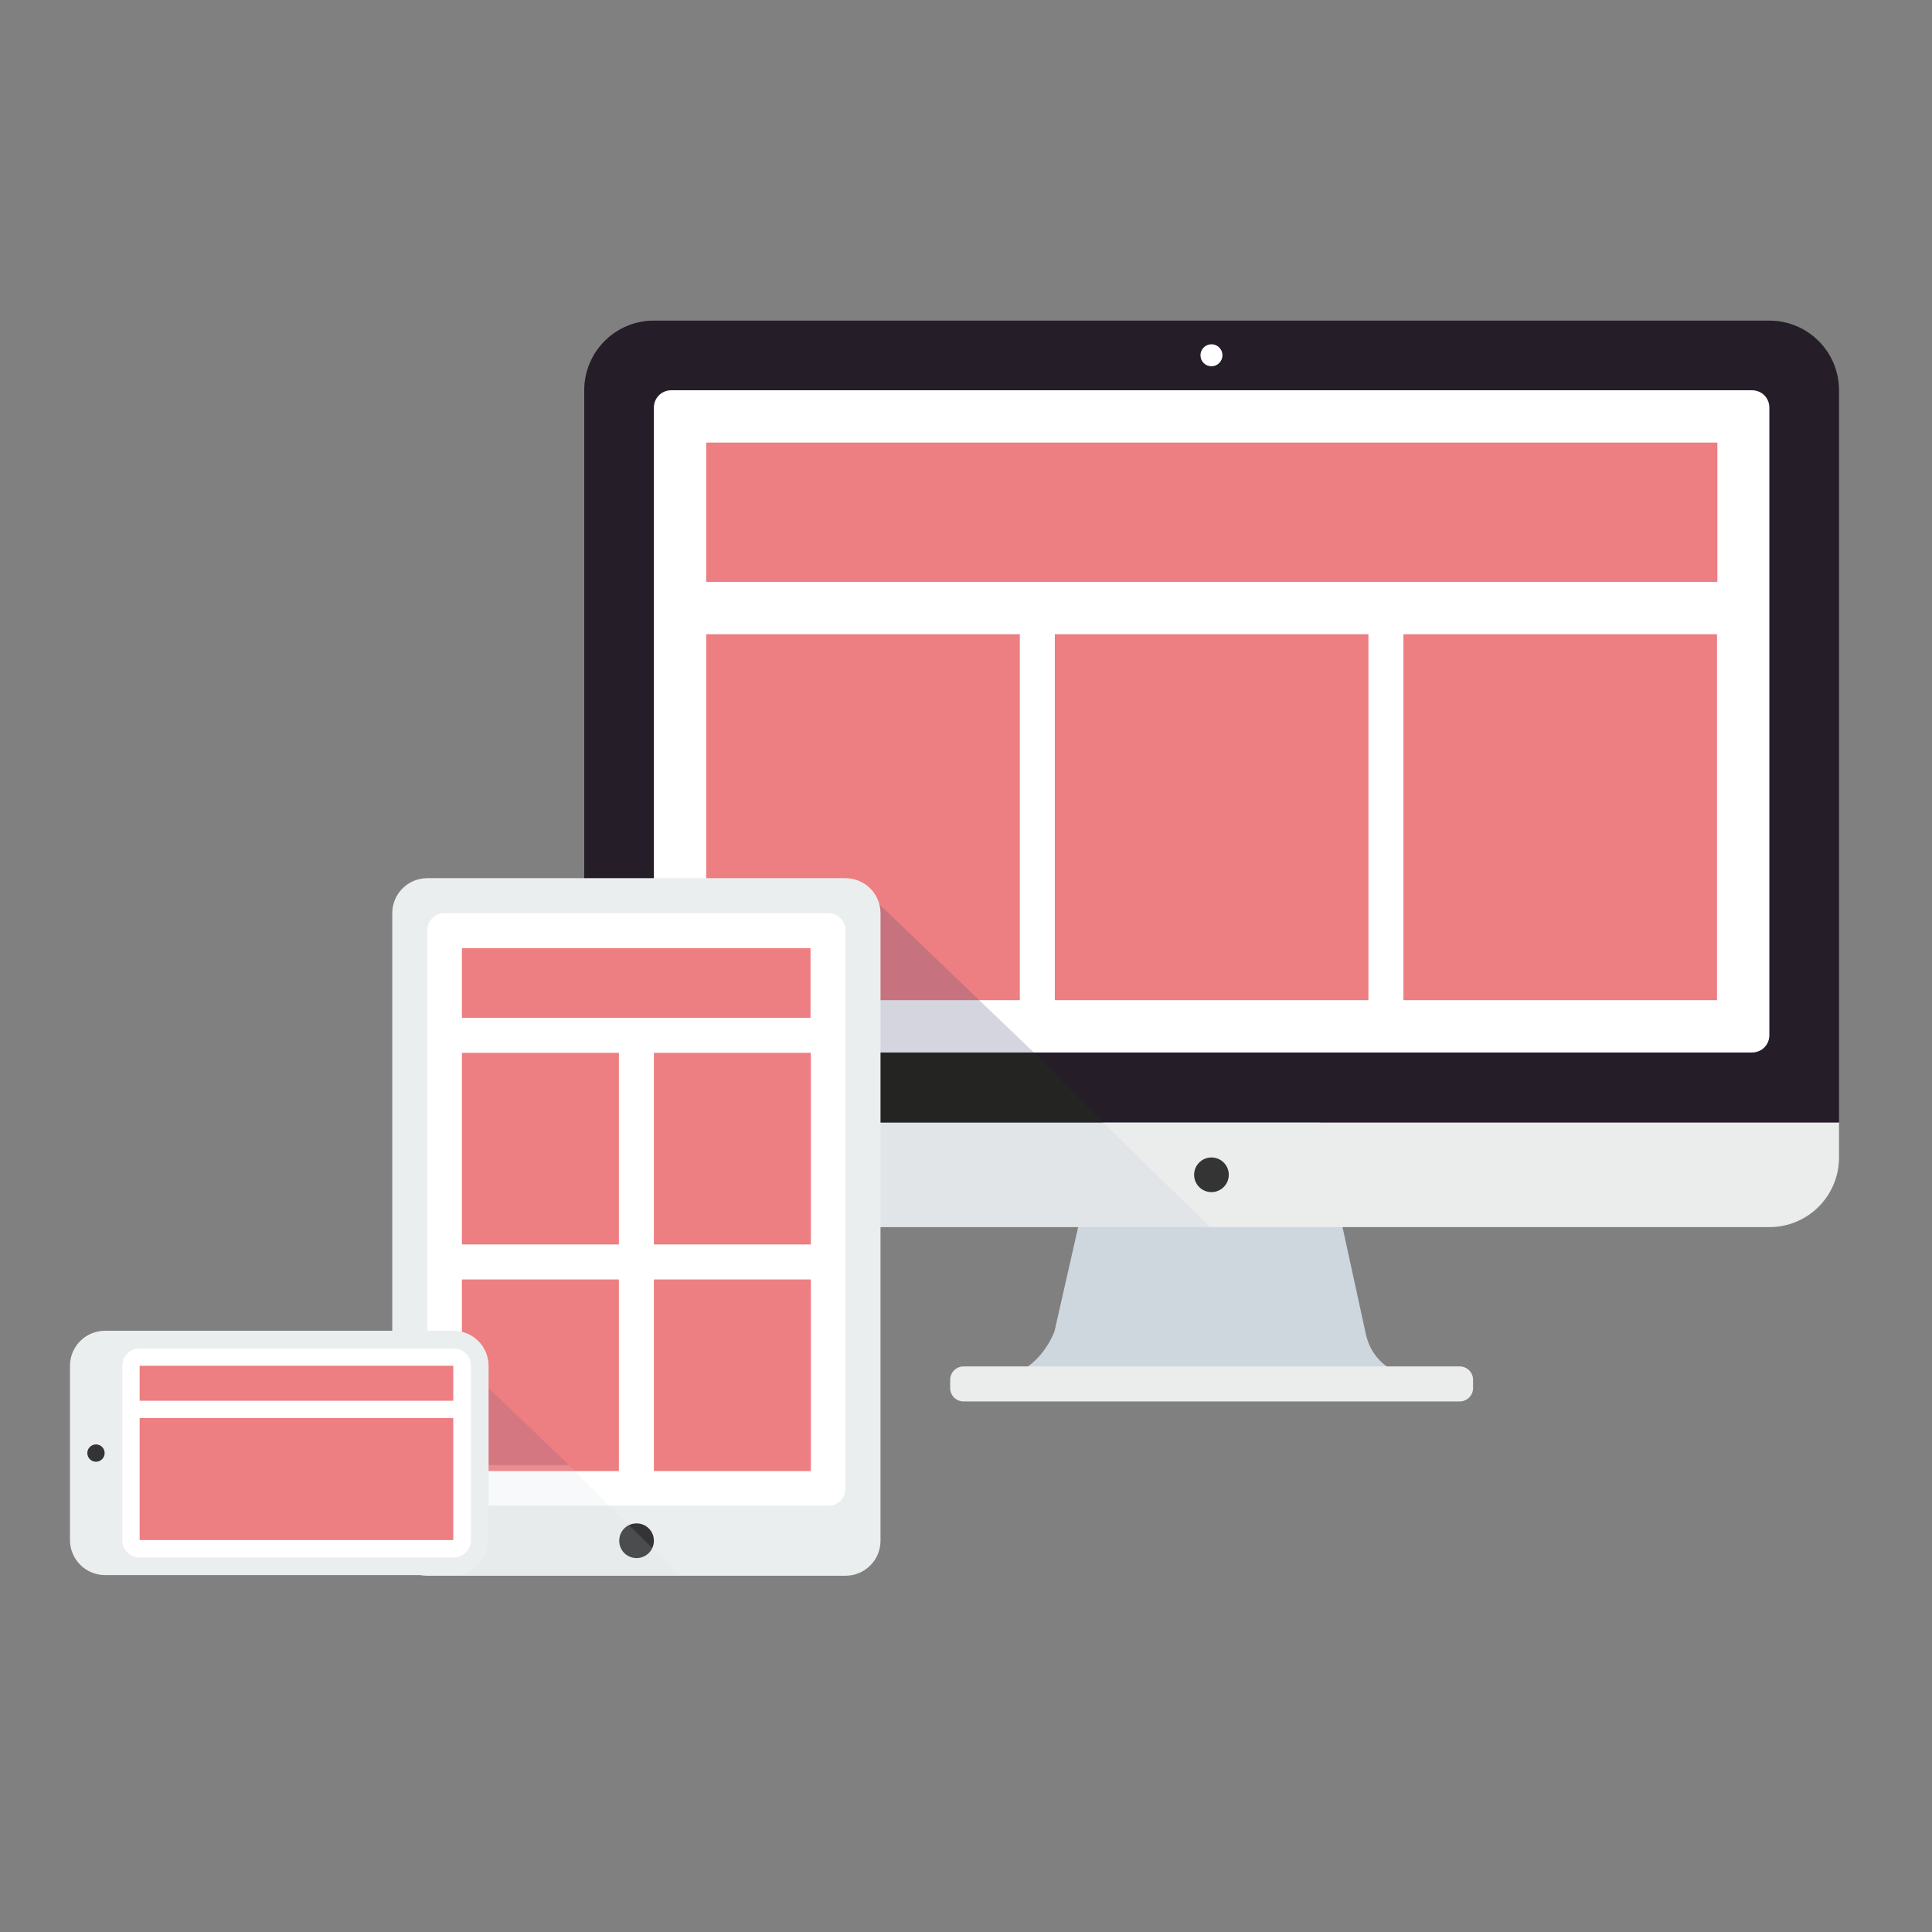 <?xml version="1.0" encoding="UTF-8"?><svg id="a" xmlns="http://www.w3.org/2000/svg" viewBox="0 0 57.97 57.97"><rect x="0" y="0" width="57.97" height="57.97" fill="#808080" stroke="none"/><defs><style>.b{fill:#ed7e81;}.c{fill:#ebeded;}.d{fill:#ebeeef;}.e{fill:#fff;}.f,.g,.h{fill:#ced7de;}.i{fill:#251d28;}.j{fill:#242423;}.k{fill:#343434;}.g,.l{opacity:.15;}.g,.l,.h,.m{isolation:isolate;}.l,.m{fill:#4d537c;}.h{opacity:.35;}.m{opacity:.24;}</style></defs><path class="f" d="M40.92,41.52l1.72-.14s-1.38-.08-1.66-1.36h0l-1.61-7.39h-6.07l-1.66,7.32h0c-.52,1.28-1.64,1.43-1.64,1.43l1.74,.15h9.17Z"/><path class="c" d="M44.2,41.65c0,.22-.18,.4-.4,.4h-14.89c-.22,0-.4-.18-.4-.4v-.25c0-.22,.18-.4,.4-.4h14.89c.22,0,.4,.18,.4,.4v.25Z"/><path class="c" d="M17.52,33.68v1.05c0,1.16,.94,2.09,2.09,2.09H53.09c1.16,0,2.09-.94,2.09-2.09v-1.05H17.52Z"/><path class="i" d="M55.18,33.68V11.71c0-1.16-.94-2.09-2.09-2.09H19.62c-1.16,0-2.09,.94-2.09,2.09v21.97H55.18Z"/><path class="e" d="M53.09,31.06c0,.29-.23,.52-.52,.52H20.14c-.29,0-.52-.23-.52-.52V12.23c0-.29,.23-.52,.52-.52H52.57c.29,0,.52,.23,.52,.52V31.06Z"/><circle class="e" cx="36.35" cy="10.66" r=".33"/><circle class="k" cx="36.35" cy="35.25" r=".52"/><rect class="b" x="21.19" y="13.28" width="30.34" height="4.18"/><rect class="b" x="21.19" y="19.03" width="9.41" height="10.98"/><rect class="b" x="31.65" y="19.03" width="9.41" height="10.98"/><rect class="b" x="42.11" y="19.03" width="9.41" height="10.98"/><polygon class="m" points="25.89 26.66 31.03 31.59 25.89 31.59 25.89 26.66"/><polygon class="j" points="33.1 33.68 25.81 33.68 25.37 31.59 31.01 31.59 33.1 33.68"/><polygon class="h" points="36.31 36.82 25.89 36.82 25.89 33.68 33.1 33.68 36.31 36.82"/><path class="d" d="M26.42,46.23c0,.58-.47,1.05-1.05,1.05H12.82c-.58,0-1.05-.47-1.05-1.05V27.4c0-.58,.47-1.05,1.05-1.05h12.55c.58,0,1.05,.47,1.05,1.05v18.83Z"/><path class="e" d="M25.37,44.66c0,.29-.23,.52-.52,.52H13.34c-.29,0-.52-.23-.52-.52V27.92c0-.29,.23-.52,.52-.52h11.51c.29,0,.52,.23,.52,.52v16.74Z"/><path class="k" d="M19.62,46.23c0,.29-.23,.52-.52,.52h0c-.29,0-.52-.23-.52-.52h0c0-.29,.23-.52,.52-.52h0c.29,0,.52,.23,.52,.52h0Z"/><rect class="b" x="13.86" y="28.45" width="10.46" height="2.09"/><rect class="b" x="13.86" y="31.59" width="4.71" height="5.75"/><rect class="b" x="19.62" y="31.59" width="4.71" height="5.75"/><rect class="b" x="13.86" y="38.39" width="4.71" height="5.75"/><rect class="b" x="19.62" y="38.39" width="4.71" height="5.75"/><g><polygon class="l" points="13.84 40.86 17.07 43.96 13.84 43.96 13.84 40.86"/><polygon class="g" points="18.38 45.28 13.79 45.28 13.51 43.96 17.06 43.96 18.38 45.28"/><polygon class="g" points="20.4 47.26 13.84 47.26 13.84 45.28 18.38 45.28 20.4 47.26"/><g><path class="d" d="M14.65,46.21c0,.58-.47,1.05-1.05,1.05H3.15c-.58,0-1.05-.47-1.05-1.05v-5.23c0-.58,.47-1.05,1.05-1.05H13.61c.58,0,1.05,.47,1.05,1.05v5.23Z"/><path class="e" d="M14.13,46.21c0,.29-.23,.52-.52,.52H4.19c-.29,0-.52-.23-.52-.52v-5.23c0-.29,.23-.52,.52-.52H13.61c.29,0,.52,.23,.52,.52v5.23Z"/><circle class="k" cx="2.88" cy="43.6" r=".26"/></g><rect class="b" x="4.19" y="40.98" width="9.41" height="1.05"/><rect class="b" x="4.19" y="42.55" width="9.41" height="3.66"/></g></svg>